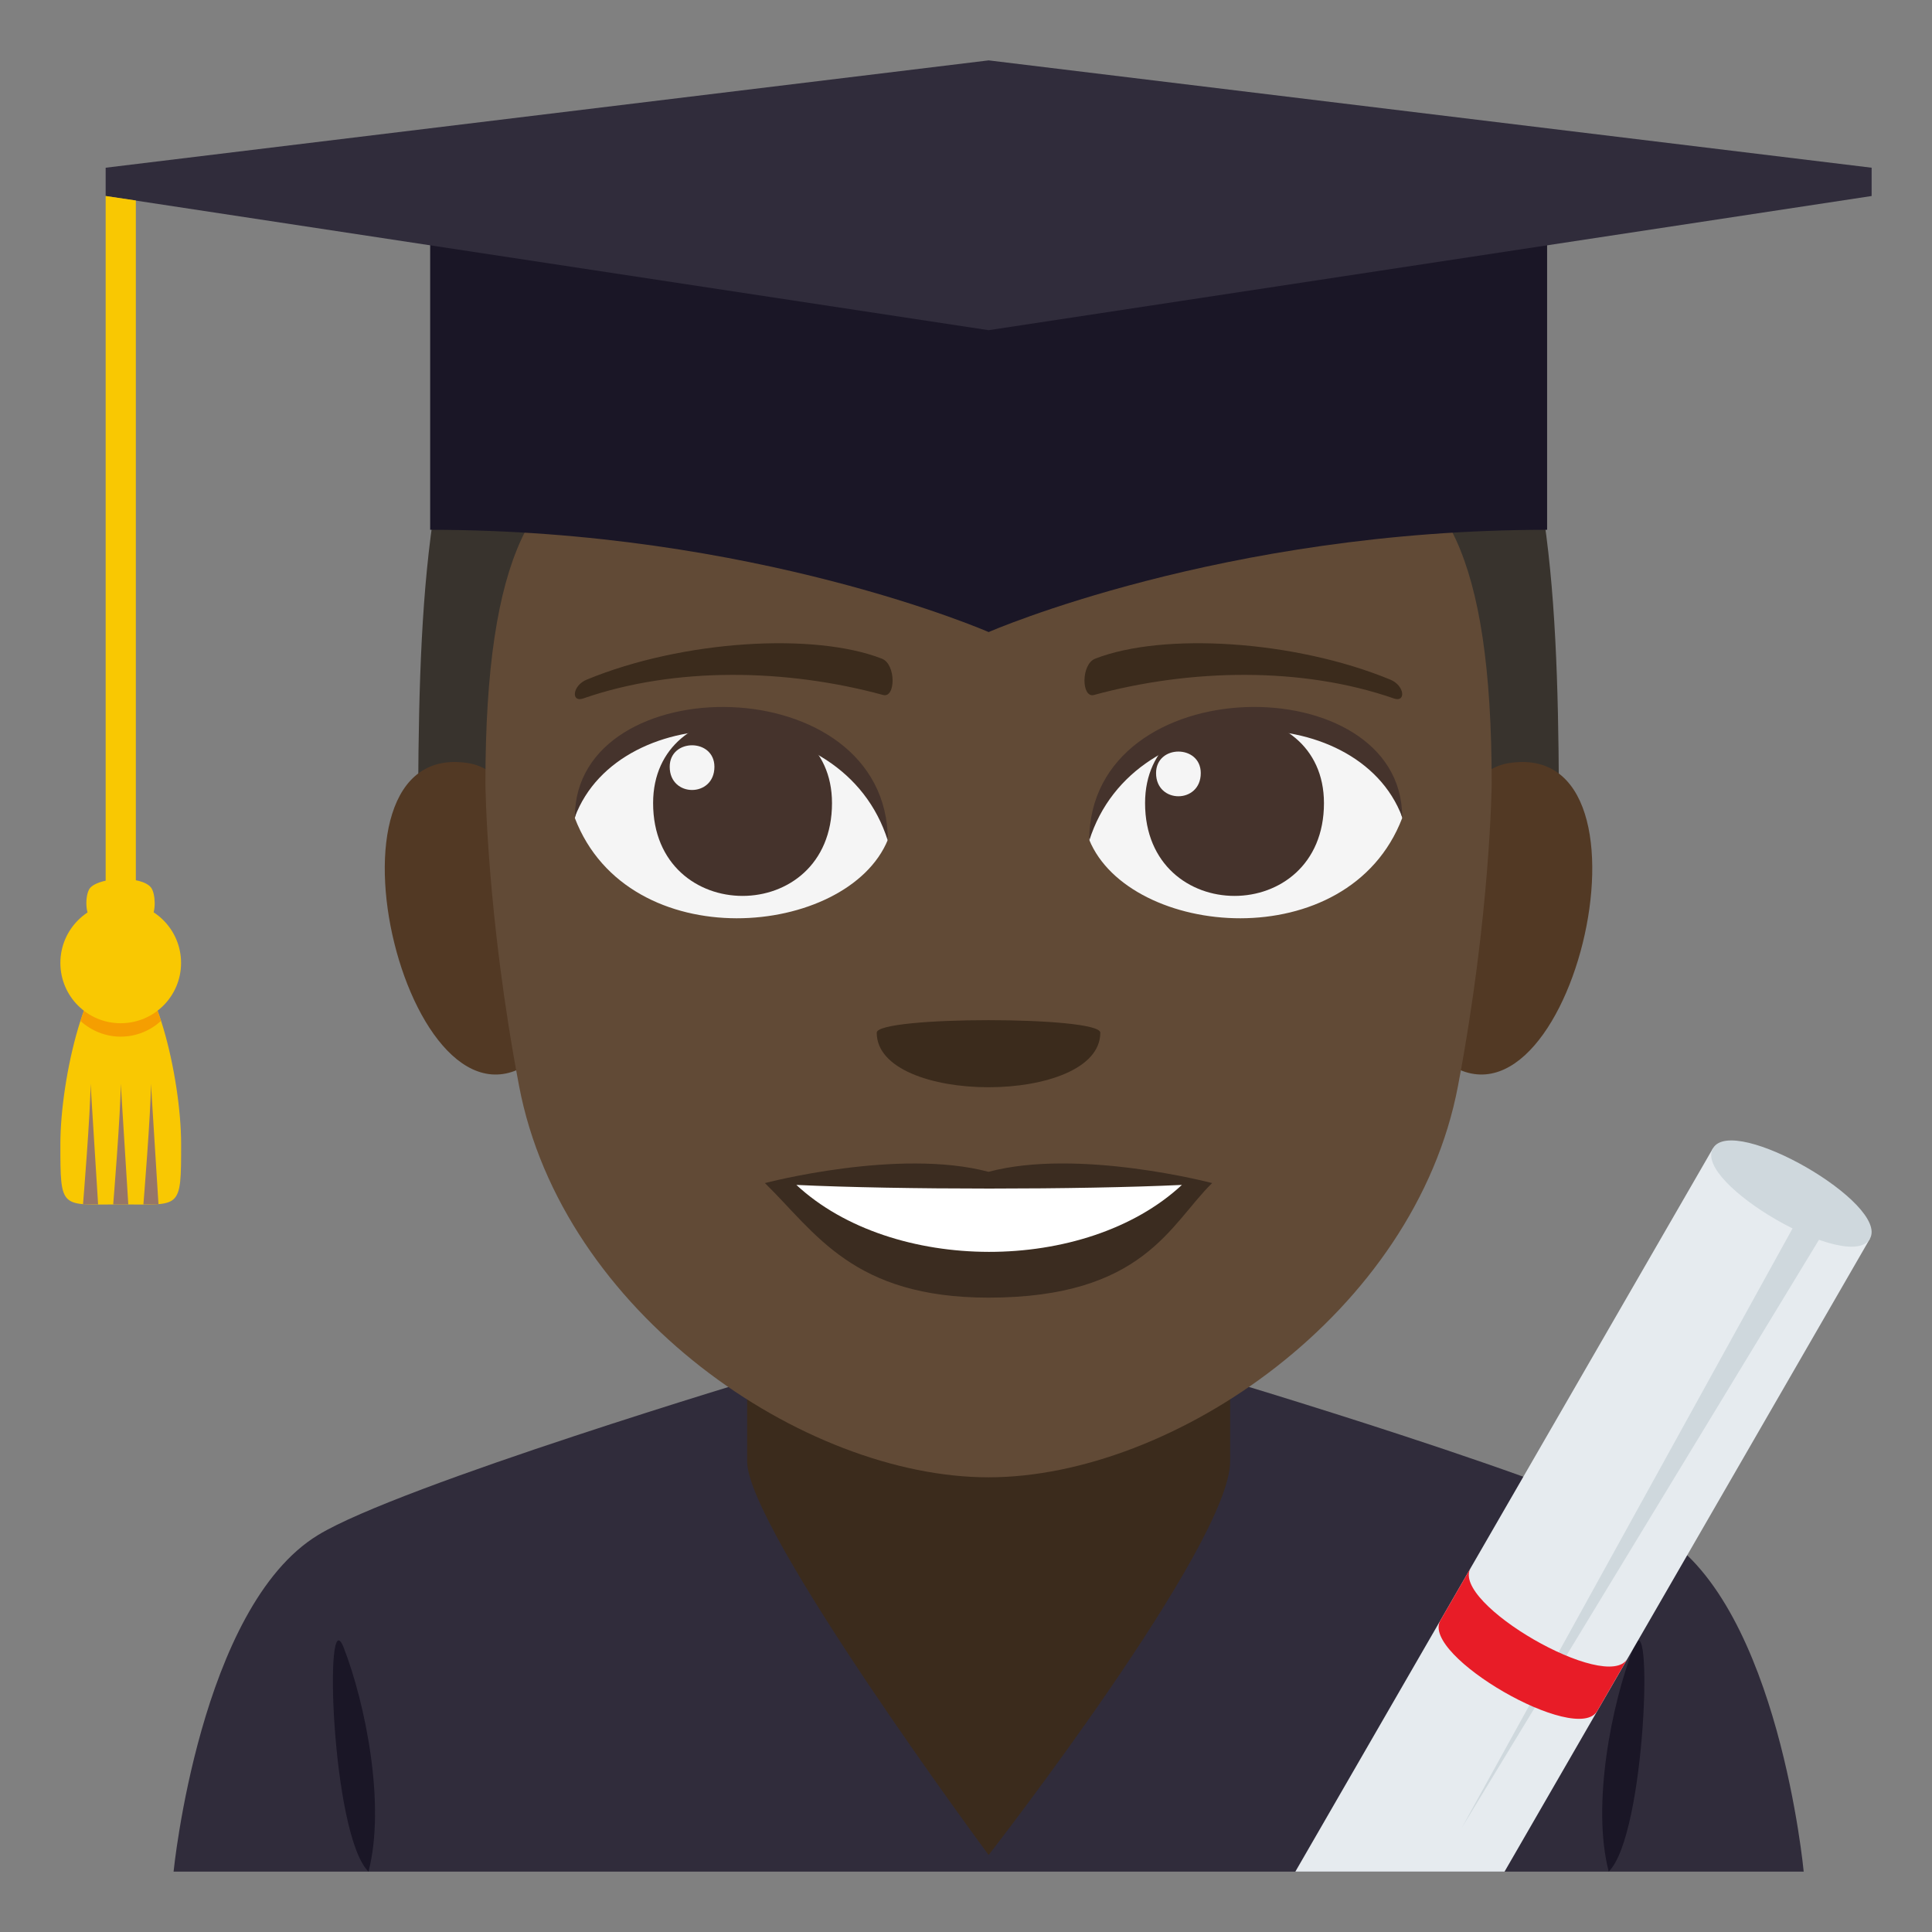 <?xml version="1.0" encoding="utf-8"?>
<!-- Generator: Adobe Illustrator 15.0.0, SVG Export Plug-In . SVG Version: 6.00 Build 0)  -->
<!DOCTYPE svg PUBLIC "-//W3C//DTD SVG 1.1//EN" "http://www.w3.org/Graphics/SVG/1.1/DTD/svg11.dtd">
<svg version="1.1" id="Layer_1" xmlns="http://www.w3.org/2000/svg" xmlns:xlink="http://www.w3.org/1999/xlink" x="0px" y="0px"
	 width="64px" height="64px" viewBox="0 0 64 64" enable-background="new 0 0 64 64" xml:space="preserve">
<rect x="0" y="0" width="64" height="64" fill="#808080" stroke="none"/>
<path fill="#302C3B" d="M10.539,50.848c2.699-1.645,14.848-5.285,14.848-5.285h14.727c0,0,12.227,3.631,14.912,5.281
	C58.93,53.236,59.75,62,59.75,62h-54C5.75,62,6.621,53.229,10.539,50.848"/>
<path fill="#3B2B1C" d="M24.75,48.41c0,2.24,8,13.039,8,13.039s8-10.275,8-13.039V37.779h-16V48.41z"/>
<path fill="#1A1626" d="M12.207,62c0.576-2.209-0.102-5.568-0.82-7.416C10.721,52.861,10.973,60.783,12.207,62"/>
<path fill="#1A1626" d="M54.111,54.584c-0.719,1.85-1.395,5.205-0.82,7.414C54.527,60.785,54.779,52.861,54.111,54.584"/>
<path fill="#38332D" d="M32.748,3.938c-18.9,0-18.9,10.5-18.9,24.875h37.797C51.645,14.438,51.645,3.938,32.748,3.938z"/>
<polygon fill="#E6EBEF" points="56.744,38.039 42.91,62 49.84,62 61.941,41.039 "/>
<polygon fill="#CFD8DD" points="48.418,60.557 60.041,39.496 60.908,39.996 "/>
<path fill="#CFD8DD" d="M61.941,41.039c-0.668,1.154-5.863-1.846-5.197-3C57.412,36.883,62.607,39.883,61.941,41.039z"/>
<path fill="#E81C27" d="M48.715,51.947l-1,1.732c-0.668,1.154,4.529,4.154,5.195,3l1-1.732
	C53.244,56.102,48.047,53.102,48.715,51.947z"/>
<path fill="#523924" d="M17.945,34.893c2-1.861,0.186-9.167-2.395-9.607C10.039,24.347,13.63,38.91,17.945,34.893z"/>
<path fill="#523924" d="M47.547,34.893c-2-1.861-0.185-9.167,2.395-9.607C55.452,24.347,51.863,38.908,47.547,34.893z"/>
<path fill="#614A36" d="M49.414,25.957c0-15.313-6.545-10.315-16.667-10.315c-10.12,0-16.667-4.998-16.667,10.315
	c0,0,0.037,4.329,1.115,10.016c1.428,7.525,9.439,12.965,15.551,12.965c6.113,0,14.126-5.439,15.552-12.965
	C49.377,30.284,49.414,25.957,49.414,25.957z"/>
<path fill="#3B2C20" d="M32.746,38.818c-2.984-0.793-7.407,0.373-7.407,0.373c1.685,1.65,2.919,3.795,7.407,3.795
	c5.144,0,6.016-2.434,7.407-3.795C40.153,39.191,35.727,38.023,32.746,38.818z"/>
<path fill="#FFFFFF" d="M26.381,39.252c3.17,2.947,9.58,2.967,12.771,0C35.769,39.412,29.787,39.414,26.381,39.252z"/>
<path fill="#F5F5F5" d="M46.449,27.101c-1.783,4.646-9.04,3.964-10.369,0.715C37.089,22.593,45.469,22.146,46.449,27.101z"/>
<path fill="#45332C" d="M37.932,26.604c0,4.099,5.926,4.099,5.926,0C43.857,22.801,37.932,22.801,37.932,26.604z"/>
<path fill="#45332C" d="M46.449,27.066c0-4.988-10.369-4.988-10.369,0.79C37.561,23.115,44.969,23.115,46.449,27.066z"/>
<path fill="#F5F5F5" d="M19.043,27.101c1.784,4.646,9.041,3.964,10.369,0.715C28.403,22.593,20.024,22.146,19.043,27.101z"/>
<path fill="#45332C" d="M27.561,26.604c0,4.099-5.926,4.099-5.926,0C21.635,22.801,27.561,22.801,27.561,26.604z"/>
<path fill="#45332C" d="M19.043,27.066c0-4.987,10.369-4.987,10.369,0.789C27.934,23.115,20.523,23.115,19.043,27.066z"/>
<path fill="#F5F5F5" d="M38.296,25.61c0,1.023,1.481,1.023,1.481,0C39.777,24.659,38.296,24.659,38.296,25.61z"/>
<path fill="#F5F5F5" d="M23.666,25.401c0,1.024-1.481,1.024-1.481,0C22.185,24.451,23.666,24.451,23.666,25.401z"/>
<path fill="#3B2B1C" d="M46.055,22.513c-3.184-1.312-7.539-1.568-9.777-0.693c-0.472,0.185-0.457,1.315-0.039,1.202
	c3.207-0.874,6.898-0.941,9.936,0.116C46.582,23.279,46.533,22.709,46.055,22.513z"/>
<path fill="#3B2B1C" d="M19.438,22.513c3.184-1.312,7.539-1.568,9.777-0.693c0.472,0.185,0.457,1.315,0.039,1.202
	c-3.207-0.874-6.898-0.941-9.936,0.116C18.91,23.279,18.959,22.709,19.438,22.513z"/>
<path fill="#3B2B1C" d="M36.449,34.209c0,2.41-7.406,2.41-7.406,0C29.043,33.656,36.449,33.656,36.449,34.209z"/>
<path fill="#1A1626" d="M14.25,6.938V17.55c10.762,0,18.5,3.388,18.5,3.388s7.738-3.388,18.5-3.388V6.938H14.25z"/>
<polygon fill="#302C3B" points="32.75,2 3.5,5.556 3.5,6.493 32.75,10.938 62,6.493 62,5.556 "/>
<path fill="#F9C802" d="M3.5,6.493v24.054c0,0.645,1,0.645,1,0V6.641L3.5,6.493z"/>
<path fill="#F9C802" d="M6,37.898c0,2.209-0.002,2-2,2c-2,0-2,0.209-2-2s0.896-6,2-6S6,35.689,6,37.898"/>
<path fill="#967668" d="M3.75,39.898c0,0,0.25-3.059,0.25-3.998l0.25,3.998H3.75z"/>
<path fill="#967668" d="M2.75,39.898c0,0,0.25-3.059,0.25-3.998l0.25,3.998H2.75z"/>
<path fill="#967668" d="M4.75,39.898c0,0,0.25-3.059,0.25-3.998l0.25,3.998H4.75z"/>
<path fill="#F59E01" d="M2.664,33.82c0.354,0.32,0.82,0.52,1.334,0.52c0.518,0,0.979-0.199,1.336-0.52
	C4.98,32.721,4.514,31.898,4,31.898S3.018,32.721,2.664,33.82"/>
<path fill="#F9C802" d="M3.998,29.898c1.104,0,2,0.895,2,2c0,1.104-0.896,1.998-2,1.998S2,33.002,2,31.898
	C2,30.793,2.895,29.898,3.998,29.898"/>
<path fill="#F9C802" d="M5,29.398c-0.314-0.391-1.646-0.355-2,0c-0.178,0.176-0.193,0.842,0,1c0.389,0.313,1.646,0.354,2,0
	C5.176,30.221,5.156,29.592,5,29.398"/>
</svg>
